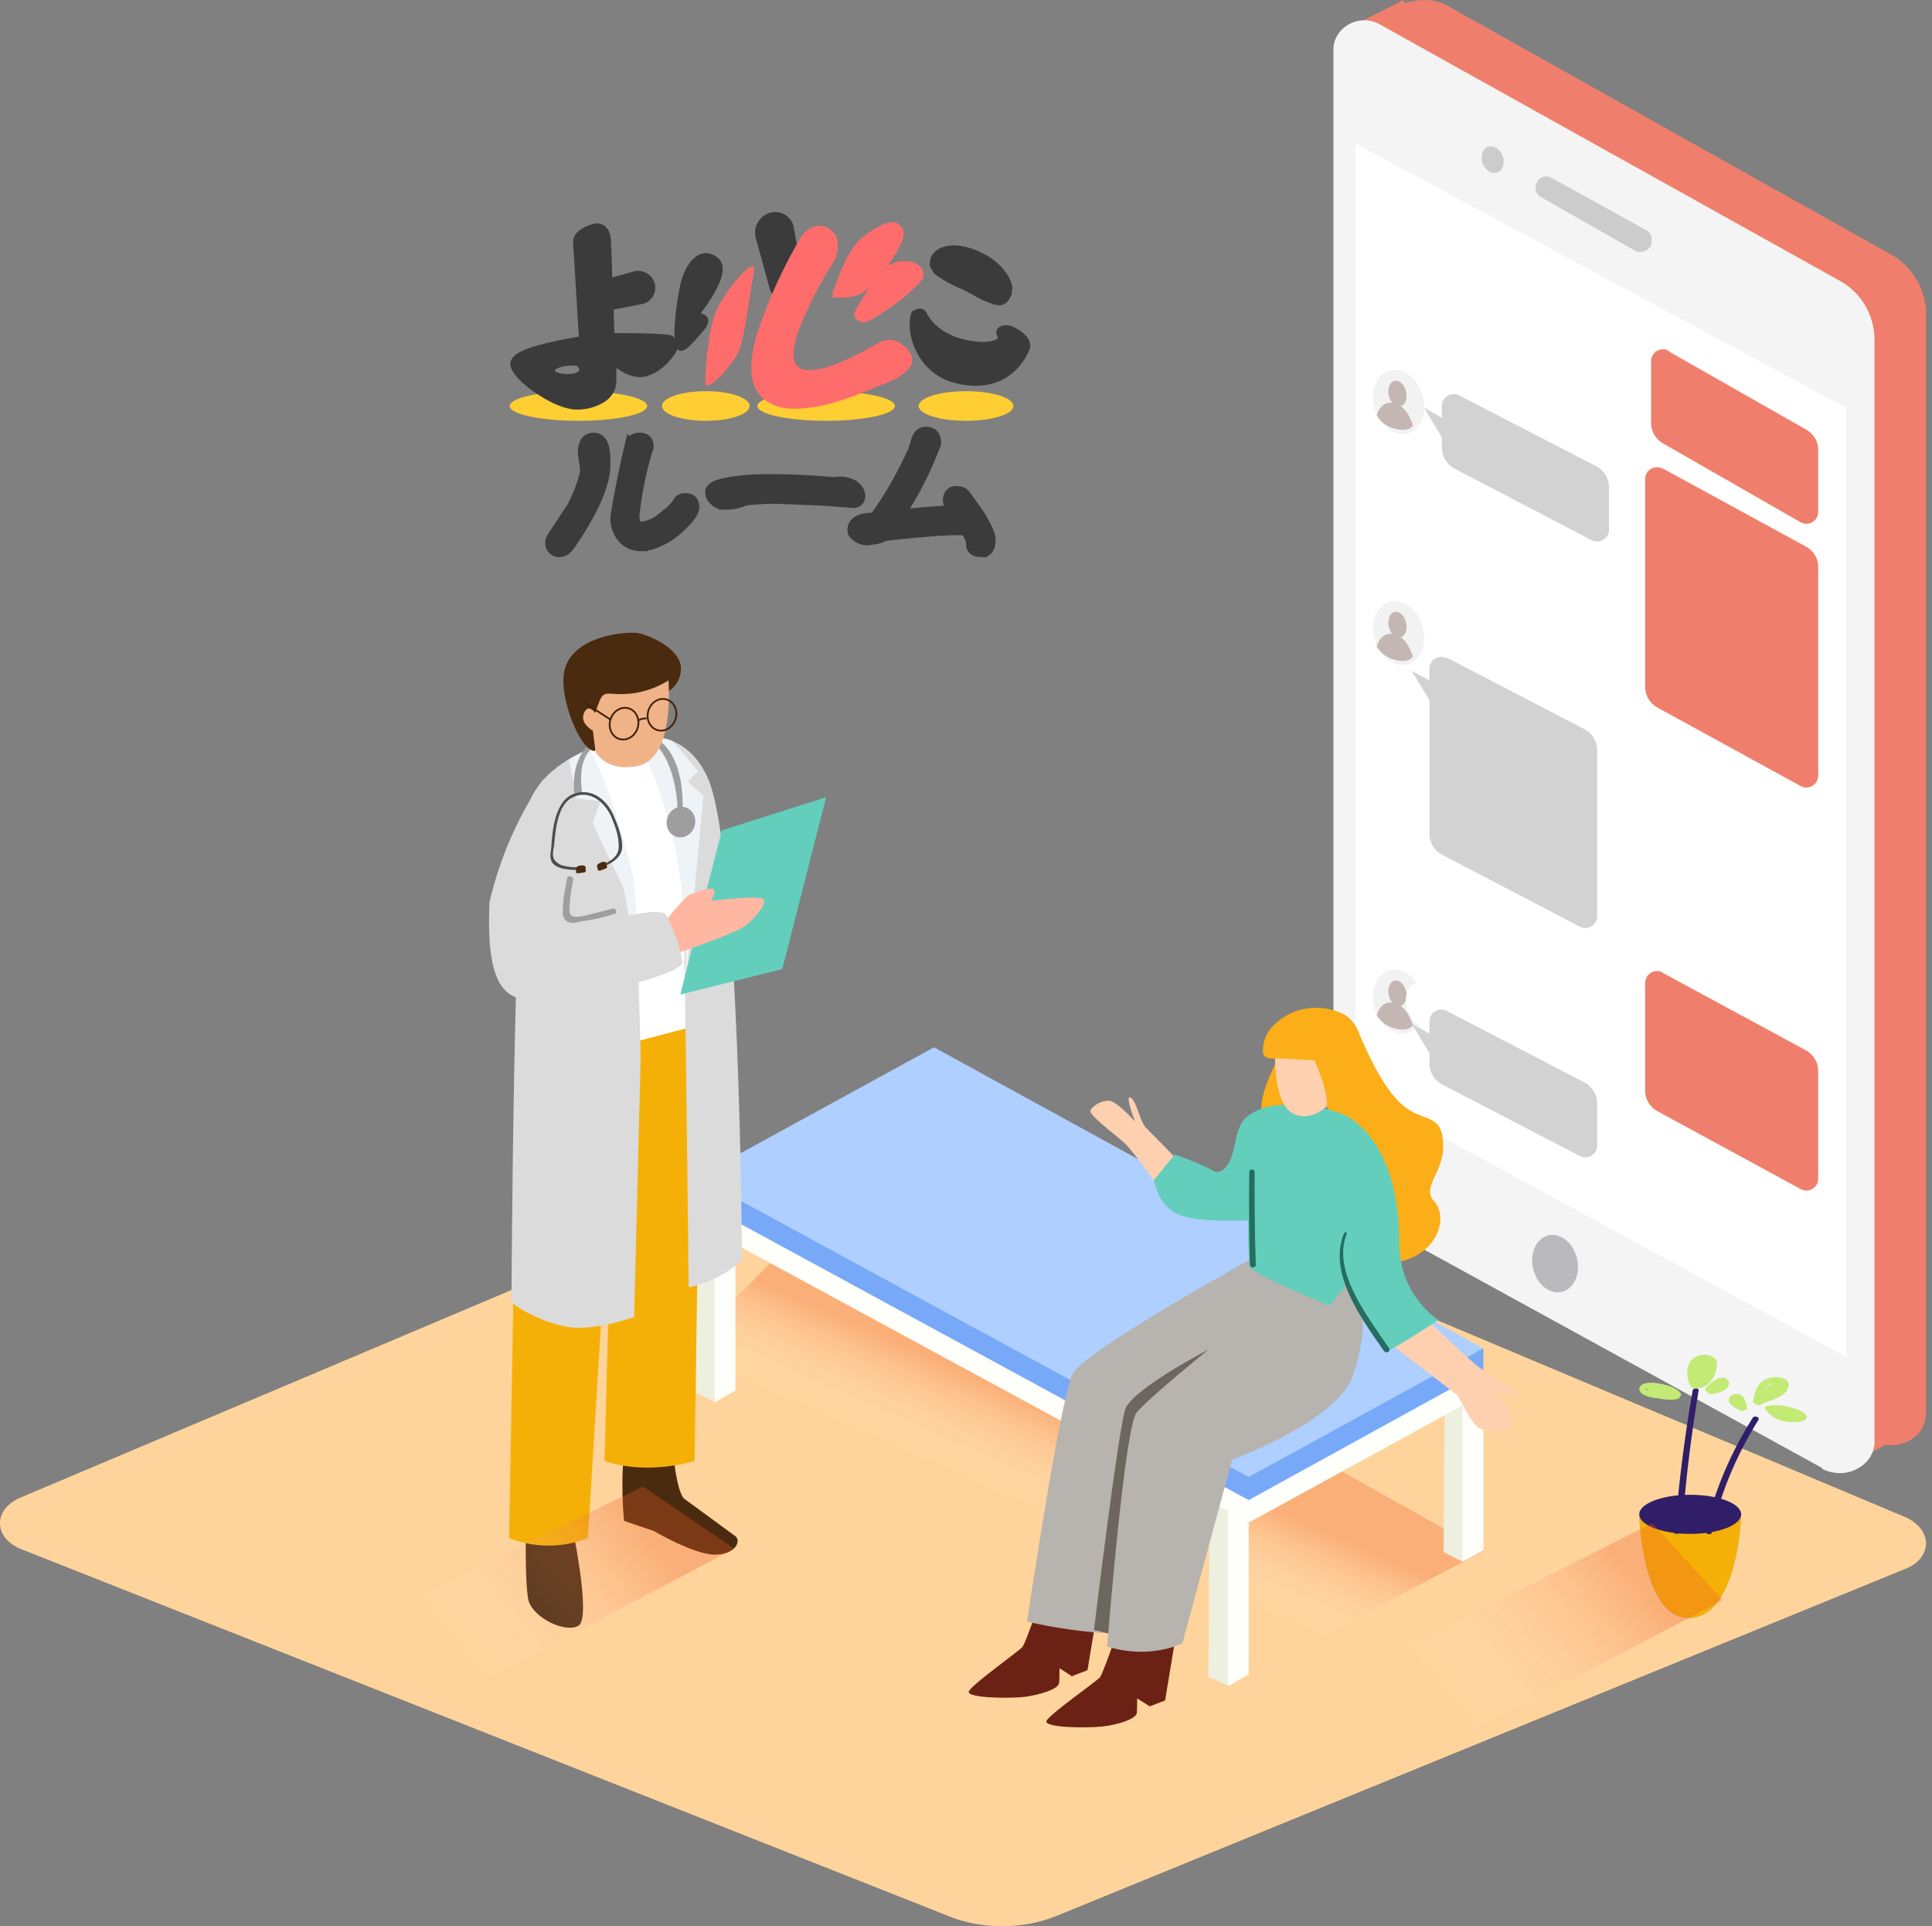 <svg width="326" height="325" xmlns="http://www.w3.org/2000/svg"><rect width="100%" height="100%" fill="#808080" stroke="none"/><defs><linearGradient x1="45.3%" y1="58.4%" x2="54.8%" y2="45.2%" id="a"><stop stop-color="#FFF" stop-opacity="0" offset="0%"/><stop stop-color="#F15A24" offset="100%"/></linearGradient><linearGradient x1="24.6%" y1="60.8%" x2="82.5%" y2="32.2%" id="b"><stop stop-color="#FFF" stop-opacity="0" offset="0%"/><stop stop-color="#F15A24" offset="100%"/></linearGradient><linearGradient x1="24.6%" y1="62.5%" x2="82.6%" y2="32.4%" id="c"><stop stop-color="#FFF" stop-opacity="0" offset="0%"/><stop stop-color="#F15A24" offset="100%"/></linearGradient></defs><g fill="none" fill-rule="evenodd"><path d="M321.5 264.7c2.1-.8 3.4-2.4 3.5-4.2 0-1.8-1.2-3.4-3.2-4.4l-160-67.3a9 9 0 00-7-.1l-151.4 64c-2.1.9-3.4 2.5-3.4 4.3 0 1.8 1.3 3.4 3.4 4.3l156.2 61.8c5.8 2.5 13 2.5 18.8.1l143.1-58.5z" fill="#FFD49C" fill-rule="nonzero"/><g fill-rule="nonzero" transform="translate(225)"><path fill="#EF7F6C" d="M11.8 0L3.7 4.1l7.8 4 1.9-4.7"/><path d="M91.2 243.1l-72-40a18.1 18.1 0 01-9.6-15.8L7.3 5.7c0-4.7 7.8-7.2 12-4.7L94 42.9c3.7 2 6 6 6 10.1v185.3c0 2-1 3.8-2.9 4.8a6 6 0 01-5.8 0z" fill="#EF7F6C"/><path fill="#EF7F6C" d="M96.3 242.1l-9.8 5.2 1.1-6.8 6.8-1.2"/><path d="M82.5 247.7l-72.9-40c-6-3.3-9.6-9.3-9.6-15.8V8.3C0 6.6 1 5 2.6 4.1c1.6-.9 3.6-.9 5.2 0l77.5 43.2c3.8 2 6 6 6 10V243c.1 2-1 3.8-2.9 4.8-1.8 1-4 1-6 0z" fill="#F4F4F4"/><path fill="#FFF" d="M86.5 68.8L3.7 24.2v159.7l82.8 45z"/><ellipse fill="#BABABC" transform="rotate(-13.4 37.4 213.2)" cx="37.4" cy="213.2" rx="3.8" ry="4.9"/><path d="M34.1 31.7c0 .7.4 1.3 1 1.6l15.8 9c.5.3 1.2.3 1.8 0 .6-.3 1-.9 1-1.5v-.4c0-.7-.4-1.3-1-1.6L36.8 30c-.5-.3-1.2-.3-1.8 0-.5.4-.9 1-.9 1.6z" fill="#CCC"/><ellipse fill="#CCC" transform="rotate(-20.3 27 27)" cx="26.9" cy="26.9" rx="1.8" ry="2.3"/><g transform="translate(4.9 61)"><ellipse fill="#F2F2F2" transform="rotate(-17.6 6.1 6.8)" cx="6.1" cy="6.8" rx="4.2" ry="5.5"/><ellipse fill="#C4B7B3" transform="rotate(-12.3 5.9 5.4)" cx="5.9" cy="5.4" rx="1.5" ry="2.2"/><path d="M8.5 10.8S7.6 7.4 5.3 7C3 6.5 2.4 9.1 2.4 9.1a5 5 0 003 2.2c2.4.7 3.1-.5 3.1-.5z" fill="#C4B7B3"/></g><g transform="translate(4.9 100)"><ellipse fill="#F2F2F2" transform="rotate(-17.6 6.1 6.8)" cx="6.1" cy="6.8" rx="4.2" ry="5.5"/><ellipse fill="#C4B7B3" transform="rotate(-12.3 5.9 5.4)" cx="5.9" cy="5.4" rx="1.5" ry="2.2"/><path d="M8.5 10.8S7.6 7.4 5.3 7C3 6.5 2.4 9.1 2.4 9.1a5 5 0 003 2.2c2.4.7 3.1-.5 3.1-.5z" fill="#C4B7B3"/></g><g transform="translate(4.9 162.2)"><ellipse fill="#F2F2F2" transform="rotate(-17.6 6.1 6.8)" cx="6.1" cy="6.8" rx="4.2" ry="5.5"/><ellipse fill="#C4B7B3" transform="rotate(-12.3 5.9 5.4)" cx="5.9" cy="5.4" rx="1.5" ry="2.2"/><path d="M8.5 10.8S7.6 7.4 5.3 7C3 6.5 2.4 9.1 2.4 9.1a5 5 0 003 2.2c2.4.7 3.1-.5 3.1-.5z" fill="#C4B7B3"/></g><ellipse fill="#FFF" transform="rotate(-23.3 15.5 169.6)" cx="15.5" cy="169.6" rx="3.1" ry="4.1"/><path d="M34.1 137.5l7.8-3s2.2 6.8-.9 8c-3 1.2-6.9-5-6.9-5z" fill="#FFF"/></g><path d="M246.2 66.7l23.2 12a4 4 0 012.1 3.6v7a2 2 0 01-3 1.8l-23-12a4 4 0 01-2.2-3.6v-1.7l-3-5 3 1.7v-2a2 2 0 012.9-1.8zM244.2 111l23.1 12a4 4 0 012.2 3.6v27.9a2 2 0 01-3 1.8l-23-12a4 4 0 01-2.3-3.5v-22.7l-3-4.9 3 1.6v-2a2 2 0 013-1.7zM244.2 170.6l23.1 12a4 4 0 012.2 3.6v7a2 2 0 01-3 1.8l-23.1-12a4 4 0 01-2.2-3.6v-1.7l-3-5 3 1.7v-2a2 2 0 013-1.8z" fill="#D2D2D2"/><path d="M281.6 59.3l23.2 13.2c1.3.8 2 2 2 3.5v10.3a2 2 0 01-3 1.8l-23.2-13.3a4 4 0 01-2-3.4V61a2 2 0 013-1.8zM280.5 79l24.2 13.2c1.3.7 2.1 2 2.1 3.5v35.1a2 2 0 01-3 1.8l-24.1-13.2a4 4 0 01-2.1-3.5v-35a2 2 0 013-1.8zM280.5 164.1l24.2 13.1a4 4 0 012.1 3.5v18.1a2 2 0 01-3 1.8l-24.1-13.1a4 4 0 01-2.1-3.5v-18.1a2 2 0 013-1.8z" fill="#EF7F6C"/><g fill-rule="nonzero"><path fill="url(#a)" opacity=".3" style="mix-blend-mode:multiply" d="M145.4 85l-54.7 28.6-90.5-52L37 24.2" transform="translate(105 176.7)"/><path fill="#EDEFDF" d="M204.1 252.7l-.2 30.2 3.3 1.5 1.7-5.5V253.8"/><path fill="#FEFFFA" d="M210.7 257v25.5l-3.5 2v-30.7z"/><path fill="#EDEFDF" d="M243.8 231.7l-.2 30.2 3.2 1.6 1.8-5.5v-25.2"/><path fill="#FEFFFA" d="M250.3 236v25.6l-3.5 1.9v-30.7z"/><path fill="#FEFFFA" d="M157.6 184.4l92.7 50.8-39.6 21.7-93.1-50.5z"/><path fill="#FEFFFA" d="M117.6 206.4v-3.9l6.3 2.7-.5 1.8M250.3 235.2v-3.9l-5 1.3 2.5 2.3"/><path fill="#FEFFFA" d="M157.6 180.5l92.7 50.8-39.6 21.8-93.1-50.6z"/><path fill="#78A9F8" d="M157.6 180.5l92.7 50.8-39.6 21.8-93.1-50.6z"/><path fill="#78A9F8" d="M117.6 202.5v-3.9l6.3 2.8-.5 1.7M250.3 231.3v-3.8l-5 1.3 2.5 2.2"/><path fill="#AECFFF" d="M157.6 176.7l92.7 50.8-39.6 21.7-93.1-50.6z"/><path fill="#EDEFDF" d="M117.6 204.8l-.2 30.2 3.2 1.5 1.8-5.5V206"/><path fill="#FEFFFA" d="M124.1 209v25.6l-3.5 2v-30.7z"/></g><g fill-rule="nonzero"><path d="M215.1 179.6c0 .4-3.6 6.7-1.7 9.3 2 2.7 13.5 1 13.5 1" fill="#FBAE17"/><path d="M229.3 174.3c.3.6 3.5 8.8 7.2 12 3.6 3.2 6.7 1.4 7 6.4.4 5-3.8 7.5-1.5 10 2.4 2.5.8 9-6.4 10.3-7.1 1.3-15-16-15-17.2" fill="#FBAE17"/><path d="M196.4 201.6s-4.8-7-6.8-8.9c-2-1.7-6-4.7-5.6-5.4.7-1 1.8-1.5 3-1.6 1.6 0 4.8 4 4.5 3.4-.3-.7-1.7-4.5-.7-3.9 1 .6 1.6 4.2 2.6 5.1l10.1 10.3" fill="#FFD0B0"/><path d="M181 282.9l-3.4-2.2s0-3 1.4-3.5c1.4-.4 2 5.7 2 5.7z" fill="#6B2215"/><path d="M177.5 264.1s-4.3 13.1-5 13.8c-.6.7-8.2 6.1-9 7.4-.7 1.2 6.6 1.3 9.4 1 2.8-.4 5.6-1.3 5.8-2.3.2-1-.2-6 .8-5.8 1 .2 1.4 4.6 1.4 4.6l2.6-1 3-18.1M194 287.9l-3.3-2.1s.1-3 1.5-3.5c1.3-.5 1.9 5.6 1.9 5.6z" fill="#6B2215"/><path d="M190.6 269.2s-4.3 13-5 13.8c-.6.7-8.2 6-9 7.3-.7 1.2 6.6 1.3 9.4 1 2.8-.3 5.6-1.3 5.8-2.2.2-1-.2-6.1.8-5.9 1 .3 1.4 4.7 1.4 4.7l2.6-1 3-18.2" fill="#6B2215"/><path d="M221.7 208.4c1.3 1-5.7 14.6-7.2 22.5-1.4 8-21.2 12.4-21.2 12.4l-5.5 32.3c-4.9-.2-9.7-.9-14.5-2 0 0 5.6-37.7 7.7-41.8 2-4 31.6-20.2 31.6-20.2" fill="#B7B3AE"/><path d="M226.8 210.8c1.3 1.1 5.6 10 1.4 21.5-2.8 7.6-20.3 14-20.3 14l-8.4 31c-4 1.7-8.5 1.8-12.7.5 0 0 3-35.4 5.1-39.5 2-4.1 24.3-19.5 24.3-19.5" fill="#B7B3AE"/><path fill="#FFF7F0" d="M182.4 212.4l1.2-1.2"/><path d="M238.7 220.6s9.8 9.5 11 10.2c1 .6 7.5 4.8 6.3 4.7-1.2-.1-2.4-.4-3.6-.7 0 0 3.6 5 2.6 6s-4.2.7-5.5.1c-1.2-.7-3.2-5-3.6-5.5L232 224.7" fill="#FFD0B0"/><path d="M226.6 188a24 24 0 00-11.3-1.5c-1.9.2-3.6.9-5 2-1.9 1.7-1.7 5-2.7 7.2-1 2-2.1 2.5-3.3 1.6a49 49 0 00-6.1-2.5l-3.5 4.3c.7 3 2.1 5 4.2 5.8 2 .9 6.1 1.2 12.2 1l13.1 6.4 9.5 15.4c-1 1.7 9-5 9-5s-6.6-4-6.6-13.1c0-18.1-9.5-21.6-9.5-21.6z" fill="#63CEBC"/><path d="M210.7 201.3s-.4 11.3.3 12.6c.7 1.2 13.3 6.4 13.3 6.4l7.8-9.3-21.4-9.7z" fill="#63CEBC"/><path d="M215.2 176.8s-.7 10 3.5 11.3c4.3 1.3 6.9-3.7 6.9-3.7s1.2-6.6 0-8.1c-1.4-1.5-8-2.2-10.4.5z" fill="#FFD0B0"/><path d="M217.7 171c-1 .5-2 1.2-2.8 2a6 6 0 00-1.8 4.4c0 .4.2.8.6 1 .4.2.8.2 1.1.2h1.6l3.6.2 1.8.1s2.7 6 2 8.1c0 0 3.5-.6 5.3-5.5 1.2-3.3 1.2-8.3-2.4-10.4a10.5 10.5 0 00-9-.1z" fill="#FBAE17"/><path d="M211.7 197.8c0 5.2 0 10.4.2 15.6 0 .6-1 .6-1 0-.1-5.2-.2-10.4-.1-15.6 0-.3.2-.5.4-.5.3 0 .5.2.5.5zM227.2 208.3c-2.4 6.2 3.4 13.6 7.2 19.2.3.5-.5 1-.9.4-4-5.7-9.3-13.1-6.8-19.6.2-.6.7-.5.5 0z" fill="#246D5F"/><path d="M187 275.6s2.8-34.9 4.8-37.3c2-2.4 12.1-10.6 12.1-10.6s-12.7 6.6-14 10c-1.2 3.3-5.3 37.3-5.3 37.3l2.4.6z" fill="#6D665E"/></g><g transform="translate(57.5 106.8)"><path d="M37.6 23l6.8-5s10 .3 9.6 1c-.3.5 7.2 15.3 7.2 15.3l-1.5 32-12.2 7" fill="#FFF" fill-rule="nonzero"/><path d="M55.9 136.5s.6 8.4 2.1 9.6l8.6 6.3c1 .8 0 3.1-3.5 3.1s-10.3-4-10.3-4l-5-1.7s-.8-8 .3-13c1-5 7.8-.3 7.8-.3zM38.9 150s3.5 16.3 1.2 17.5c-2.3 1.3-7.6-1.4-8.4-4.2-.8-2.8-.5-19.3 0-19.4" fill="#4A2B0F" fill-rule="nonzero"/><path d="M60.6 79.4l-.9 60.3s-7.8 2.5-15.2 0l1.5-57-4.3 70a18 18 0 01-13.3 0l1.4-78.5 30-7.9.8 13z" fill="#F5B008" fill-rule="nonzero"/><path d="M49.7 17.7s8.2-2.2 12.2 6.7c5.5 12.1 5.8 81.4 5.8 81.4-2.5 2.3-5.6 3.9-9 4.6 0 0-.7-71.4-1.3-76-1-7.4-7.7-16.7-7.7-16.7z" fill="#DBDBDB" fill-rule="nonzero"/><path d="M56 18.3s4.6 5.2 4.3 5.2c-.4 0-1.7 1.6-1.7 1.6l2.6 2.4L58 61.4s2.4-24.6-8.2-43.6c0 0 4.5-.5 6.3.5z" fill="#EEF3F7" fill-rule="nonzero"/><path d="M41.8 19.7s-8.3 2.8-10.4 10c-2.2 7.4-2.6 82.1-2.6 83 0 .7 5.3 3.8 9.7 4.4 4.4.7 11-1.7 11-1.7l1.1-43.6s-.5-25-1.2-29.8c-.6-4.8-7.6-22.3-7.6-22.3z" fill="#DBDBDB" fill-rule="nonzero"/><path d="M41.8 19.5l-3.3 1.8 1.3 6.6 4 .5-1.3 3.7 5 10.5c.8 1.6 2.8 16.6 2.8 16.6s-.5-16.3-1-18.3c-.6-2.1-3.6-15.2-7.5-21.4z" fill="#EEF3F7" fill-rule="nonzero"/><ellipse fill="#9E9E9E" fill-rule="nonzero" transform="rotate(-73 57.4 31.9)" cx="57.4" cy="31.9" rx="2.6" ry="2.4"/><path fill="#63CEBC" fill-rule="nonzero" d="M60.9 46.6l3.4-13.3 17.6-5.6-7.4 29L57.3 61z"/><path d="M53.9 49.7s4-5.1 4.9-5.5c1-.4 3.2-1.3 4-1 .7.2-.3 2-.3 2s8-1 8.8-.3c.7.6-1.2 3-2.9 4.4-1.6 1.4-12.5 5-12.5 5l-2-4.6z" fill="#FFB7A2" fill-rule="nonzero"/><path d="M46 48.2c-2.5.6-5 1.2-7.7 1.5-.8 0-1.8-.1-2-1A75.6 75.6 0 0137.4 38c.5-2.8 3.3-3.1 1.8-5.8-2.3-4-3.7-9.6-5.4-7a62.1 62.1 0 00-8.7 20.2c-.7 16 3.5 16.8 9.2 16.6 5.7-.2 23.1-4.2 23.3-6.4 0-1.4-1.2-5.4-2.7-8-.6-1.1-5-.3-9 .7z" fill="#DBDBDB" fill-rule="nonzero"/><path d="M56.8 30.3c.2-.2-.2-14-8.6-13.2-8.5.9-7.8 6.8-7.5 9.8l-1.3.2s-1.6-10.6 9.2-10.6c10.7 0 9 14.7 9 14.7" fill="#9E9E9E" fill-rule="nonzero"/><path d="M55 10a4.5 4.5 0 002.4-4c0-3.3-5.2-5.6-7.3-6-2.8-.3-12 .8-12.5 7.3-.4 4.5 2.9 12.5 5.2 12.6" fill="#4A2B0F" fill-rule="nonzero"/><path d="M42.4 15.4a28.1 28.1 0 011.3-4c.6-1.6 1.6-1.1 3.1-1.1A15 15 0 0055.3 8c.2 3.4.4 13.7-5.6 14.5-3.6.6-5.6-.8-6.7-2.4l-.6-4.7z" fill="#F0B387" fill-rule="nonzero"/><path d="M43.8 15s-1.5-3.5-2.6-1.8c-1.2 2 1.4 3.3 1.4 3.3" fill="#F0B387" fill-rule="nonzero"/><ellipse stroke="#42210B" stroke-width=".3" transform="rotate(-73 54.2 13.8)" cx="54.2" cy="13.8" rx="2.7" ry="2.4"/><ellipse stroke="#42210B" stroke-width=".3" transform="rotate(-73 47.8 15.3)" cx="47.8" cy="15.3" rx="2.7" ry="2.4"/><path stroke="#42210B" stroke-width=".3" d="M45.5 14.6l-4.8-3.1M51.6 14.4s-1 0-1.4.4"/><path d="M40.8 40c-1.3 0-3.4 0-4.5-.7s-1-1.7-.8-2.9c.2-2.8.5-8.1 3.9-9.3 3-1 5.5 1.1 6.6 3.6.7 1.6 1.8 4.3 1.4 6-.4 1.5-2 2.3-3.3 2.8-.3.1-.5-.2-.2-.3 1.5-.6 3.1-1.5 3-3.3 0-1.6-.5-3-1.1-4.5-1-2.7-3.8-5.2-6.8-3.6-2.5 1.3-2.8 5.8-3 8.1-.3 1.5-.5 2.5 1.3 3.3 1.1.3 2.3.4 3.5.3.2 0 .2.5 0 .4z" fill="#4D4D4D" fill-rule="nonzero"/><path d="M44.8 39c0 .2.3.5 0 .7-.3.1-1.3.6-1.4.3-.1-.4-.3-.8 0-1 .2-.2 1.4-.8 1.4 0zM41.3 39.7c0 .2.2.6-.2.7-.3 0-1.4.3-1.4 0s0-.9.2-1c.3-.2 1.6-.4 1.4.3z" fill="#4A2B0F" fill-rule="nonzero"/><path d="M45.9 46.5l-3.1.8c-1 .2-2.6.8-3.6.5-.9-.2-.6-1.7-.5-2.5 0-1.2.3-2.4.5-3.6.2-.6-.9-1-1-.3-.3 1.5-.6 3-.7 4.4 0 .9-.3 2.2.6 2.8.8.6 1.8.2 2.7 0 1.8-.2 3.5-.6 5.3-1.2.7 0 .4-1-.2-.9z" fill="#9E9E9E" fill-rule="nonzero"/><path fill="url(#b)" fill-rule="nonzero" opacity=".3" style="mix-blend-mode:multiply" d="M66.4 154.5L12 183.2.7 168.6 51 144"/></g><path d="M108.2 92c1.2 0 2.6-.5 4.2-1.4 1.3-.8 2.4-1.8 3.5-3 .7-.8 1.1-1.5 1.1-2 0-1-.5-1.4-1.4-1.4-.6 0-1 .3-1.2.8-.8 1-1.7 1.9-2.9 2.7a6 6 0 01-3.4 1.3c-.8 0-1.2-.6-1.2-2a56.3 56.3 0 012.4-11.6c0-1-.5-1.4-1.4-1.4-.8 0-1.3.4-1.5 1.2a160.3 160.3 0 00-2.4 12 5 5 0 001 3.3c.8 1 1.9 1.5 3.2 1.5zM94.4 93c.6 0 1-.3 1.6-1 4-5.8 6-10.3 6-13.7 0-1 0-1.8-.2-2.6-.2-1.1-.8-1.7-1.6-1.7-1.2 0-1.7.9-1.7 2.5l.3 2 .1 1c-.4 2-1.2 4-2.2 6l-3.1 4.7c-.4.6-.6 1-.6 1.4 0 .4.1.7.4 1 .3.3.6.4 1 .4zM122.3 85a7.9 7.9 0 003.4-.7c1.7-.2 3.4-.3 5.3-.3l7.5.3 5.5.4c.6 0 1-.4 1-1 0-.7-.4-1.2-1-1.7-.8-.4-1.5-.6-2.4-.6l-1 .1a114 114 0 00-10.7-.5c-3 0-5.5.2-7.3.6-1.7.3-2.6.8-2.6 1.4 0 .5.2 1 .7 1.4.4.4 1 .6 1.6.6zM165.6 93c1 0 1.4-.6 1.4-2 0-.7-.6-2-1.7-3.9l-2.5-3.5c-.3-.4-.8-.6-1.4-.6-.9 0-1.3.5-1.3 1.6 0 .2.3.8 1 1.7-1.9 0-5 .2-9.5.7a60.3 60.3 0 006.2-12.2c0-1.2-.5-1.8-1.6-1.8-.8 0-1.3.6-1.6 1.8l-.4 1.3c-2 4.3-4.1 8.1-6.6 11.4-1.1 0-1.9.1-2.3.3-.9.3-1.3.9-1.3 1.6 0 .4.1.6.4.8.5.5 1.1.8 2 .8l.7-.1c1-.1 1.6-.3 2-.6 6-.7 10.2-1 12.4-1 .8 0 1.4 0 1.7.2l.8 1.7v.5c0 .4 0 .6.4 1 .3.2.7.3 1.2.3z" stroke="#3B3B3B" stroke-width="2" fill="#3B3B3B" fill-rule="nonzero"/><g transform="translate(276.6 228.6)" fill-rule="nonzero"><path d="M17.2 27.4s-.6 16.6-8.6 17c-8 .4-8.6-17-8.6-17" fill="#6DE1FC"/><path d="M17.2 27.4s-.6 16.6-8.6 17c-8 .4-8.6-17-8.6-17" fill="#F5B008"/><ellipse fill="#311E69" cx="8.6" cy="26.9" rx="8.6" ry="3.3"/><path d="M11.1 29.7a62.7 62.7 0 018-19c.3-.6 1.3-.2 1 .3a62 62 0 00-7.9 19c0 .5-1.2.2-1-.3zM6 30.2c.6-8 1.6-16.1 3-24.1 0-.6 1.2-.6 1 0-1.3 8-2.3 16-2.8 24l-1.1.1z" fill="#311E69"/><path d="M21.6 8.6c1.4-.2 2.8-.1 4.1.3 1 .2 2.9 1 2.5 1.8-.4.8-2.7.7-3.7.5-1.3-.2-2.5-1-3.2-2-.2-.2-.1-.5.3-.6zM19.6 8.2c.2.3.6.4.9.2 1.4-.7 3.1-1 4.1-2 .7-.8 1-2-.2-2.4a4 4 0 00-3.7.5c-1.1 1-1.2 2.2-1.5 3.3 0 .2.1.4.4.4zm2.7-3.5V5c-.5.2-.8.5-1.2.8.3-.4.7-.7 1.2-1zM15.8 6.7c2-.6 2.3 1.6 2.4 2.3 0 .2-.2.3-.4.3-.3.2-.6.2-.9 0-.6-.3-1.4-.7-1.7-1.3a.9.9 0 010-.7c.1-.3.4-.5.6-.6zM8.8 5.4c.2.3.6.3 1 .2h.3c1.7-.2 2.5-1.8 2.8-2.7.3-.9.6-2.3-1-2.8-1.4-.4-3 .2-3.5 1.4-.5 1.3-.4 2.7.4 3.9zm.9-1.2v-.7.7zM0 5.7c0 1 1.6 1.5 3 1.6.8.2 3.8.6 3.9-.3.2-.1.2-.3.1-.5-.7-1-2.2-1.4-3.8-1.7-1.3-.2-3.1-.2-3.2 1zm1.3 0l.1.2V6l-.2-.2v-.2z" fill="#C3EA75"/><path d="M11.5 6.3c.2.2.5.4.7.3.9 0 1.7-.4 2.4-.8.5-.4.8-1.1.3-1.6-1-1.2-3.1.7-3.7 1.4-.2.3 0 .5.3.7zm1.7-1l.6-.3-.6.3z" fill="#C3EA75"/></g><g><g transform="translate(86 66)" fill="#FFCE33"><ellipse cx="11.6" cy="2.5" rx="11.6" ry="2.5"/><ellipse cx="33.1" cy="2.5" rx="7.4" ry="2.5"/><ellipse cx="53.4" cy="2.5" rx="11.6" ry="2.5"/><ellipse cx="77" cy="2.5" rx="8" ry="2.5"/></g><path d="M130 36.4a2.7 2.7 0 013.4 1.8h0l1.2 6.7c.4 1.6 0 3.2-1.2 4.5a1.8 1.8 0 01-3-.7h0L128 40a3 3 0 012-3.6z" stroke="#3B3B3B" fill="#3B3B3B"/><path d="M137.3 38.8c.7-.3 1.4-.3 2.1.1.8.4 1.3 1 1.4 1.8.2.7 0 1.7-.3 2.8a67.7 67.7 0 00-6.3 12.3c-1 2.9-1.1 5-.2 6.1.4.5 1 .8 1.7 1 .8.1 1.8 0 3-.2 2.5-.6 5.8-2.1 9.9-4.5.9-.4 1.7-.4 2.4-.2.7.3 1.4.8 2 1.6.4.5.5 1 .4 1.4-.1.5-.4 1-1 1.4-.8.8-2.4 1.6-4.7 2.4-5 2.2-9.1 3.4-12.3 3.6-3.3.3-5.6-.5-7-2.3-1.4-1.8-1.5-4.9-.3-9.3a84 84 0 017.4-16.4 4 4 0 011.8-1.6z" stroke="#FF6C6C" fill="#FF6C6C"/><path d="M149.5 38.2c.7-.2 1.3-.3 1.7-.1.8.7.8 1 .8 1.3 0 2.2-4.6 7.8-6 9-1 1-2.5 1.4-4.4 1.3h-.6c0-.2 0-.4.2-.7 1.3-3.9 2.7-6.6 4-8 1.3-1.2 3-2.3 4.3-2.8zM153.2 44.6a3 3 0 011.6.6c.4.4.6.8.5 1.4-.2.8-3.6 3.8-6.6 5.7-1.3.9-2.4 1.5-3 1.6-1.3-.4-1.2-.8-.8-1.5l1.5-2.5c1.2-2 2-3.4 3.3-4.4a5 5 0 013.5-.9z" stroke="#FF6C6C" fill="#FF6C6C"/><g><path d="M115.5 47.3c.8-2.6 2.7-5.3 5.2-3.5 1.7 1.2.5 4.4-3.4 9.5 1.9 0 2.2.8 1 2.2-1.9 2.2-2.8 3.2-3.4 3.2-1.3 0-.2-8.7.6-11.4z" stroke="#3B3B3B" fill="#3B3B3B"/><path d="M120.5 53.4c1-3.5 7.3-11 6.7-7.6-.6 3.5-1.6 11.3-2.5 13.4-.9 2.2-5.6 7.4-5.7 5.4 0-2 .4-7.7 1.5-11.2z" fill="#FF6C6C"/></g><g fill="#3B3B3B" stroke="#3B3B3B"><path d="M173.3 58.6c-.3 1-1.8 4-5 5.3-2 .8-4.4 1-7.5.1a9.3 9.3 0 01-5.5-4.5c-.9-1.6-1.3-3.3-1.3-4.6 0-1 .1-1.7.3-2 1.1-.6 1.3-.3 1.6.1 1.3 2.6 4.1 4.2 6.8 4.8 2.4.5 4.1.5 5.1.1.5-.1.9-.4 1-.7.2-.2 0-.6-.1-.8-.2-.5 0-.6.2-.8.9-.5 1.8-.1 2.6.4.6.3 1.1.8 1.4 1.2.4.5.5 1 .4 1.4zM165.6 43.2c1.7.8 3 2 3.8 3.2.5.6.7 1.3.9 1.9 0 .6 0 1.2-.3 1.7-.2.4-.5.7-.8.9a2 2 0 01-1.2 0 14 14 0 01-3.6-1.6l-1.5-.8h0l-.7-.3-.9-.4c-1.4-.7-2.6-1.4-3.3-2l-.6-1c0-.5 0-.8.2-1.3.3-.5.7-.9 1.3-1.2.5-.2 1.2-.4 2-.4 1.3 0 3 .4 4.7 1.3z"/></g><g fill="#3B3B3B" stroke="#3B3B3B"><path d="M110 48a2.3 2.3 0 01-1.7 2.8h0l-5.1 1c-1.3.2-2.6-.2-3.6-1a1.5 1.5 0 01.6-2.6h0l6.8-1.9a2.4 2.4 0 013 1.7z"/><path d="M100.7 38.2h.1c.4 0 .8.2 1 .4.5.4.7 1 .8 2v.2l.6 15.9c5.7 0 9 .1 10 .4.8.9.7 1.2.7 1.5-.2.5-.6 1.2-1.2 1.8A7.9 7.9 0 01109 63c-1.6.4-3.4-.2-5.3-1.8l-.2-.2v3.3c0 1.3-.7 2.4-1.8 3.1a8 8 0 01-4.4 1.2c-1.8 0-4.2-1.1-6.3-2.5-2.5-1.6-4.3-3.5-4.4-4.6 0-.4.2-.9.9-1.4a10 10 0 012.3-1c1.8-.6 4.4-1.2 7.9-1.8l.5-.1-1-16.3c0-.6.2-1 .7-1.5a5.7 5.7 0 012.7-1.2h.2zm-4.1 23c-1 0-2 .1-2.7.5-.4 0-.6.2-.8 1 0 .2.3.4.5.5.5.2 1.2.4 2.1.4.7 0 1.7 0 2.4-.7l.2-.5-.2-.6c-.3-.4-.8-.7-1.5-.7z"/></g></g><path fill="url(#c)" fill-rule="nonzero" opacity=".3" style="mix-blend-mode:multiply" d="M1115.7 293l-54.4 28.5-11.2-14.4 53.7-27.1" transform="translate(-825 -23)"/></g></svg>